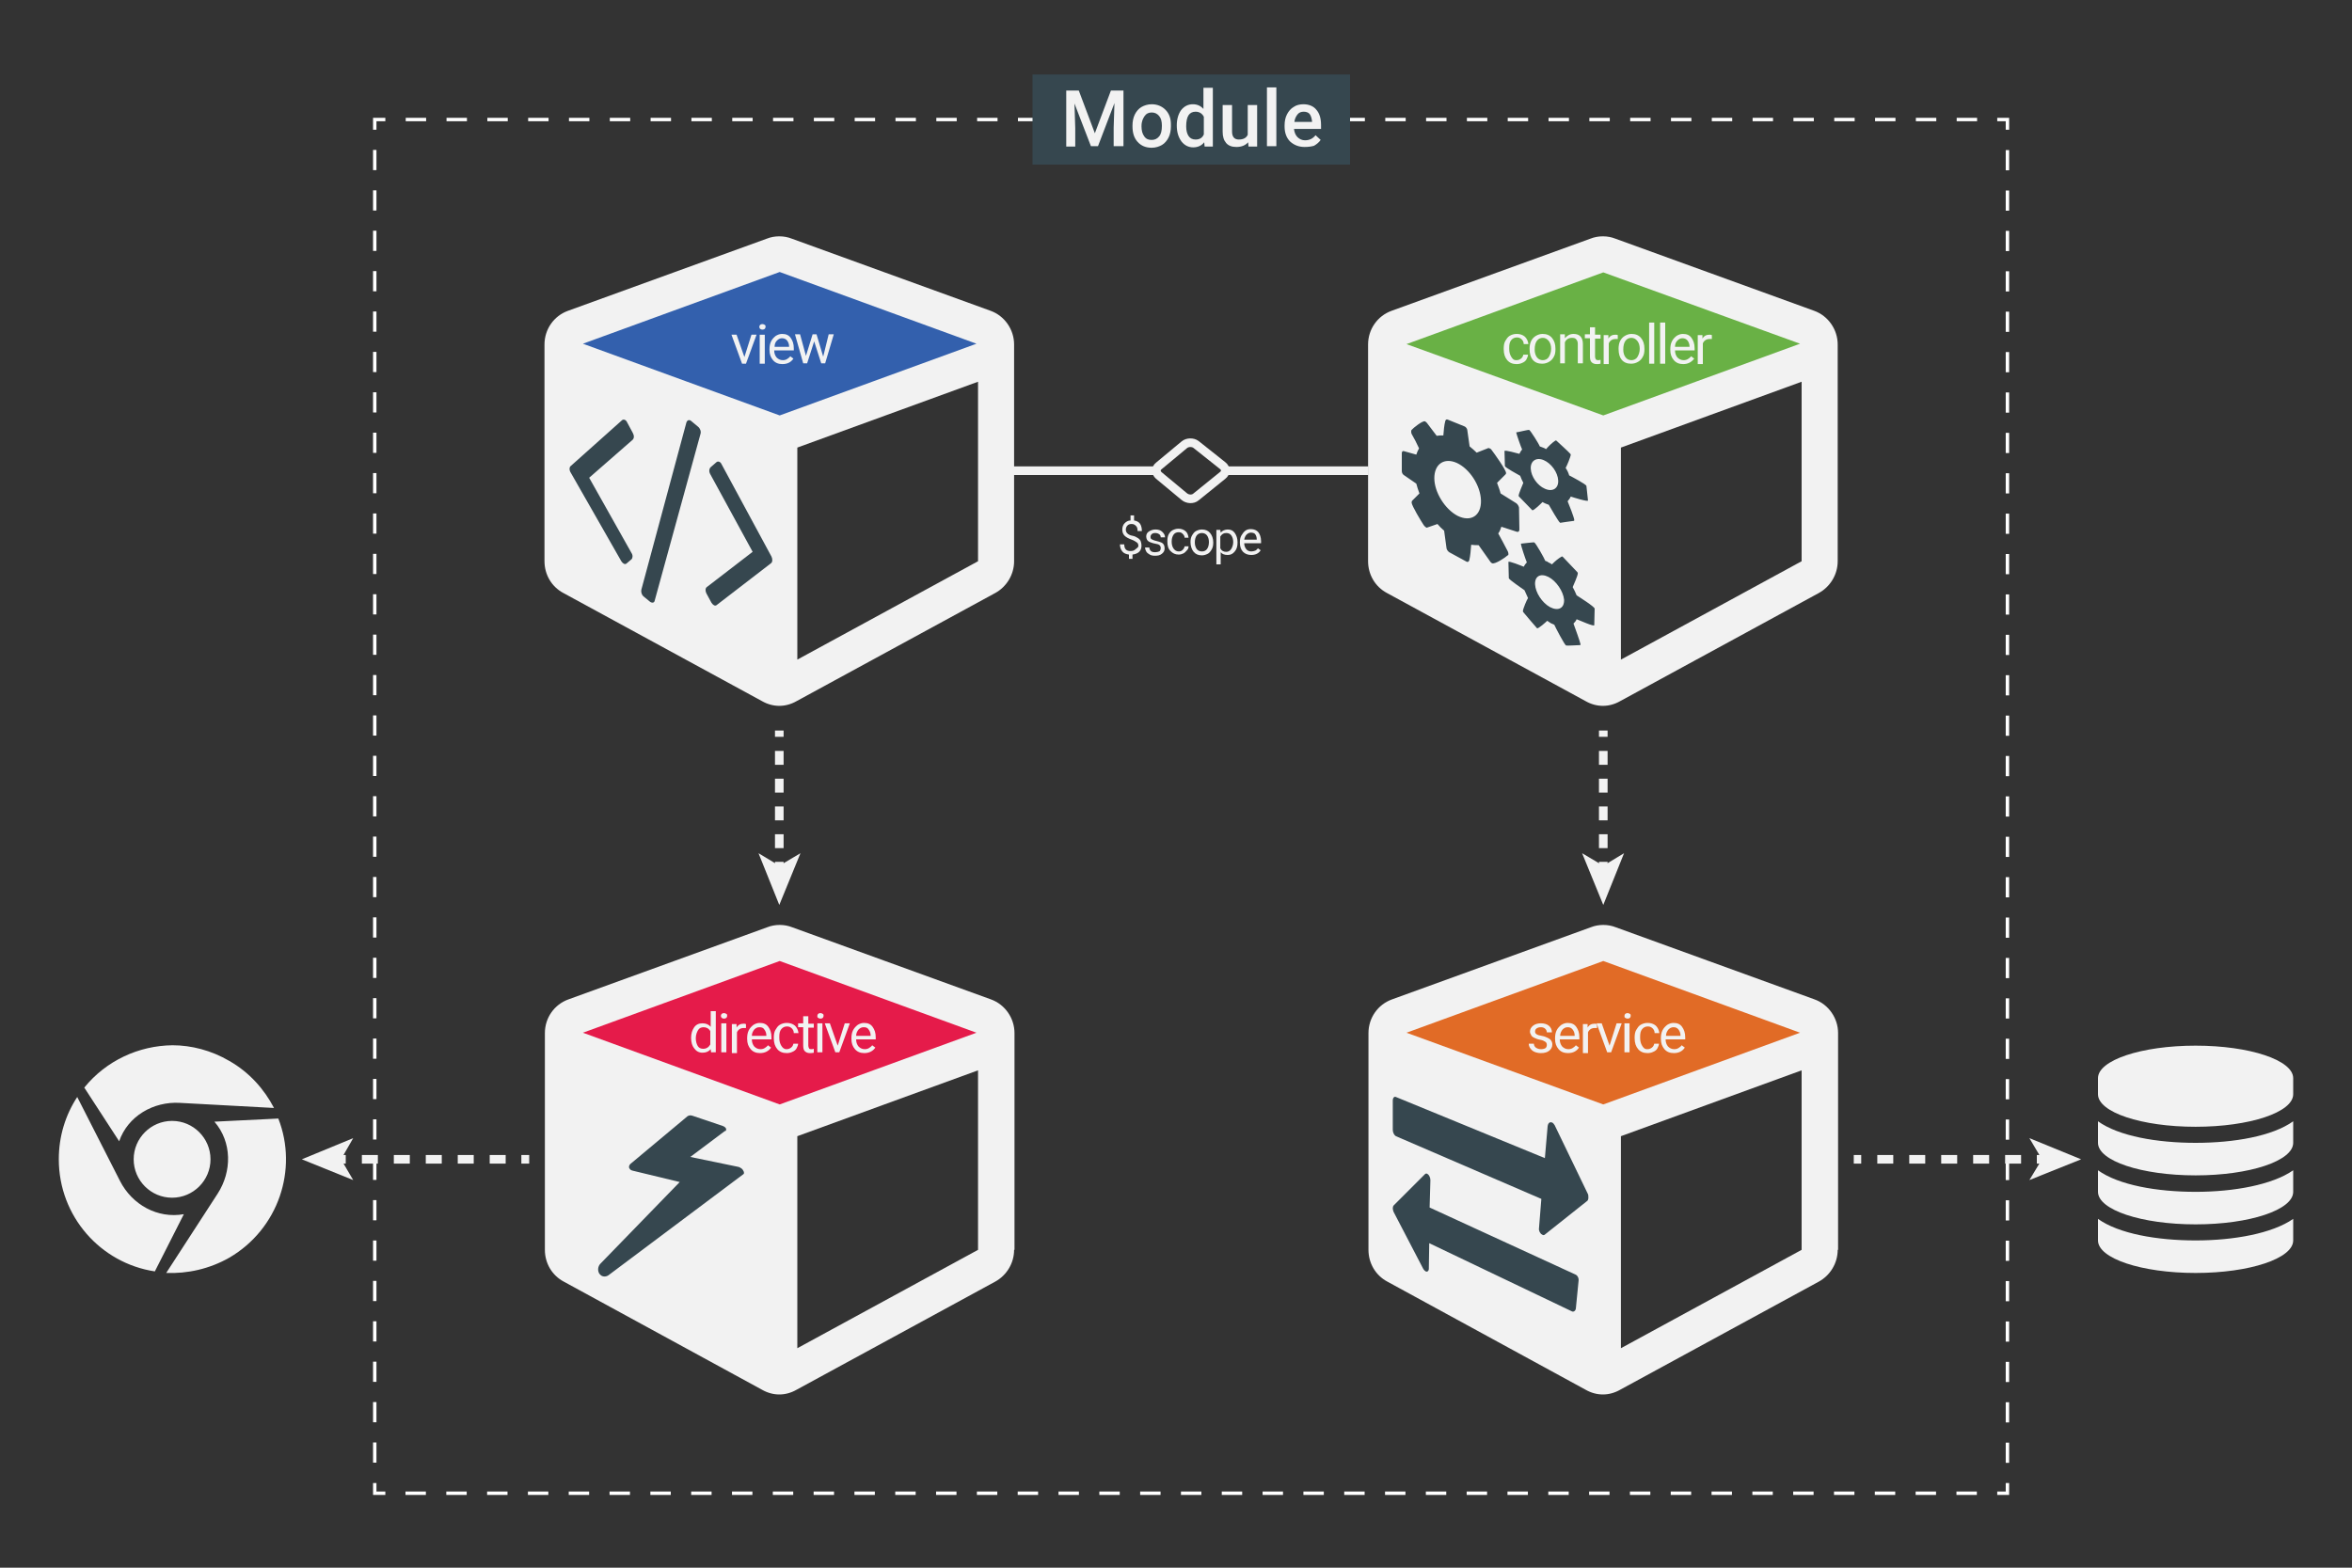 <?xml version="1.0" encoding="utf-8"?>
<!-- Generator: Adobe Illustrator 16.0.0, SVG Export Plug-In . SVG Version: 6.00 Build 0)  -->
<!DOCTYPE svg PUBLIC "-//W3C//DTD SVG 1.1//EN" "http://www.w3.org/Graphics/SVG/1.1/DTD/svg11.dtd">
<svg version="1.1" id="Layer_1" xmlns="http://www.w3.org/2000/svg" xmlns:xlink="http://www.w3.org/1999/xlink" x="0px" y="0px"
	 width="600px" height="400px" viewBox="0 0 600 400" enable-background="new 0 0 600 400" xml:space="preserve">
<rect x="0" y="0" width="600" height="400" fill="#333333" stroke="none"/>
<g>
	<g>
		<g>
			<polyline fill="none" stroke="#FFFFFF" stroke-width="0.87" stroke-miterlimit="10" points="512.1,378.4 512.1,381 509.5,381 
							"/>
			
				<line fill="none" stroke="#FFFFFF" stroke-width="0.87" stroke-miterlimit="10" stroke-dasharray="5.206,5.206" x1="504.3" y1="381" x2="100.9" y2="381"/>
			<polyline fill="none" stroke="#FFFFFF" stroke-width="0.87" stroke-miterlimit="10" points="98.3,381 95.6,381 95.6,378.4 			
				"/>
			
				<line fill="none" stroke="#FFFFFF" stroke-width="0.87" stroke-miterlimit="10" stroke-dasharray="5.153,5.153" x1="95.6" y1="373.2" x2="95.6" y2="35.7"/>
			<polyline fill="none" stroke="#FFFFFF" stroke-width="0.87" stroke-miterlimit="10" points="95.6,33.1 95.6,30.5 98.3,30.5 			
				"/>
			
				<line fill="none" stroke="#FFFFFF" stroke-width="0.87" stroke-miterlimit="10" stroke-dasharray="5.206,5.206" x1="103.5" y1="30.5" x2="506.9" y2="30.5"/>
			<polyline fill="none" stroke="#FFFFFF" stroke-width="0.87" stroke-miterlimit="10" points="509.5,30.5 512.1,30.5 512.1,33.1 
							"/>
			
				<line fill="none" stroke="#FFFFFF" stroke-width="0.87" stroke-miterlimit="10" stroke-dasharray="5.153,5.153" x1="512.1" y1="38.3" x2="512.1" y2="375.8"/>
		</g>
	</g>
	<rect x="263.4" y="19" fill="#36474F" width="81" height="23"/>
	<g>
		<path fill="#F2F2F2" d="M275.2,23.1l4.1,10.9l4.1-10.9h3.2v14.2h-2.5v-4.7l0.2-6.3l-4.2,11h-1.8l-4.2-10.9l0.2,6.3v4.7H272V23.1
			H275.2z"/>
		<path fill="#F2F2F2" d="M288.9,32c0-1,0.2-2,0.6-2.8s1-1.5,1.7-1.9s1.6-0.7,2.6-0.7c1.4,0,2.6,0.5,3.5,1.4s1.4,2.1,1.4,3.7l0,0.6
			c0,1-0.2,2-0.6,2.8s-1,1.5-1.7,1.9s-1.6,0.7-2.6,0.7c-1.5,0-2.7-0.5-3.6-1.5s-1.3-2.3-1.3-4V32z M291.2,32.2
			c0,1.1,0.2,1.9,0.7,2.6s1.1,0.9,1.9,0.9s1.4-0.3,1.9-0.9s0.7-1.5,0.7-2.7c0-1.1-0.2-1.9-0.7-2.5s-1.1-0.9-1.9-0.9
			c-0.8,0-1.4,0.3-1.8,0.9S291.2,30.9,291.2,32.2z"/>
		<path fill="#F2F2F2" d="M300.2,32c0-1.6,0.4-2.9,1.1-3.9c0.8-1,1.8-1.5,3-1.5c1.1,0,2,0.4,2.7,1.2v-5.4h2.4v15h-2.1l-0.1-1.1
			c-0.7,0.9-1.7,1.3-2.8,1.3c-1.2,0-2.2-0.5-3-1.5C300.6,35,300.2,33.7,300.2,32z M302.6,32.2c0,1.1,0.2,1.9,0.6,2.5
			c0.4,0.6,1,0.9,1.8,0.9c1,0,1.7-0.4,2.1-1.3v-4.5c-0.4-0.8-1.1-1.3-2.1-1.3c-0.8,0-1.4,0.3-1.8,0.9C302.8,30,302.6,31,302.6,32.2z
			"/>
		<path fill="#F2F2F2" d="M318.4,36.3c-0.7,0.8-1.7,1.2-3,1.2c-1.1,0-2-0.3-2.6-1c-0.6-0.7-0.9-1.6-0.9-2.9v-6.8h2.4v6.8
			c0,1.3,0.6,2,1.7,2c1.2,0,1.9-0.4,2.3-1.2v-7.6h2.4v10.6h-2.2L318.4,36.3z"/>
		<path fill="#F2F2F2" d="M325.6,37.3h-2.4v-15h2.4V37.3z"/>
		<path fill="#F2F2F2" d="M332.8,37.5c-1.5,0-2.7-0.5-3.7-1.4c-0.9-0.9-1.4-2.2-1.4-3.8V32c0-1.1,0.2-2,0.6-2.8
			c0.4-0.8,1-1.5,1.7-1.9c0.7-0.5,1.6-0.7,2.5-0.7c1.4,0,2.6,0.5,3.3,1.4c0.8,0.9,1.2,2.2,1.2,3.9v1h-6.9c0.1,0.9,0.4,1.6,0.9,2.1
			c0.5,0.5,1.2,0.8,1.9,0.8c1.1,0,2-0.4,2.7-1.3l1.3,1.2c-0.4,0.6-1,1.1-1.7,1.5C334.5,37.4,333.7,37.5,332.8,37.5z M332.6,28.5
			c-0.7,0-1.2,0.2-1.6,0.7s-0.7,1.1-0.8,1.9h4.5v-0.2c-0.1-0.8-0.3-1.4-0.6-1.8S333.2,28.5,332.6,28.5z"/>
	</g>
</g>
<g>
	<g>
		<path fill="#F2F2F2" d="M585,275.1v4.1c0,4.6-11.1,8.3-24.9,8.3s-24.9-3.7-24.9-8.3v-4.1c0-4.6,11.1-8.3,24.9-8.3
			S585,270.5,585,275.1z M585,286.1v5.5c0,4.6-11.1,8.3-24.9,8.3s-24.9-3.7-24.9-8.3v-5.5c5.3,3.8,15.1,5.5,24.9,5.5
			S579.7,289.9,585,286.1z M585,298.6v5.5c0,4.6-11.1,8.3-24.9,8.3s-24.9-3.7-24.9-8.3v-5.5c5.3,3.8,15.1,5.5,24.9,5.5
			S579.7,302.3,585,298.6z M585,311v5.5c0,4.6-11.1,8.3-24.9,8.3s-24.9-3.7-24.9-8.3V311c5.3,3.8,15.1,5.5,24.9,5.5
			S579.7,314.7,585,311z"/>
	</g>
	<g>
		<g>
			<line fill="none" stroke="#F2F2F2" stroke-width="2.2" stroke-miterlimit="10" x1="472.9" y1="295.8" x2="474.8" y2="295.8"/>
			
				<line fill="none" stroke="#F2F2F2" stroke-width="2.2" stroke-miterlimit="10" stroke-dasharray="4.076,4.076" x1="478.9" y1="295.8" x2="517.6" y2="295.8"/>
			<line fill="none" stroke="#F2F2F2" stroke-width="2.2" stroke-miterlimit="10" x1="519.6" y1="295.8" x2="521.5" y2="295.8"/>
			<g>
				<polygon fill="#F2F2F2" points="530.9,295.8 517.7,301.1 520.9,295.8 517.7,290.4 				"/>
			</g>
		</g>
	</g>
</g>
<g>
	<g>
		<path fill="#F2F2F2" d="M30.6,301.3c3.1,6.1,9.6,9.7,16.3,8.5l-7.4,14.6C25.6,322.3,15,310.3,15,295.8c0-5.9,1.7-11.3,4.7-15.9
			L30.6,301.3z M58.5,270.7c5.1,2.9,8.9,7.2,11.4,12l-24-1.3c-6.8-0.4-13.3,3.4-15.5,9.8l-8.9-13.7c5.6-6.9,13.9-10.7,22.5-10.8
			C48.8,266.7,53.9,268,58.5,270.7z M53.7,295.8c0,5.4-4.4,9.8-9.8,9.8s-9.8-4.4-9.8-9.8s4.4-9.8,9.8-9.8S53.7,290.4,53.7,295.8z
			 M58.5,320.9c-5.1,2.9-10.7,4.1-16.1,3.9l13.1-20.2c3.7-5.7,3.7-13.2-0.8-18.4l16.3-0.8C76.1,298.4,71,313.6,58.5,320.9z"/>
	</g>
	<g>
		<g>
			<line fill="none" stroke="#F2F2F2" stroke-width="2.2" stroke-miterlimit="10" x1="135" y1="295.8" x2="133" y2="295.8"/>
			
				<line fill="none" stroke="#F2F2F2" stroke-width="2.2" stroke-miterlimit="10" stroke-dasharray="4.076,4.076" x1="129" y1="295.8" x2="90.2" y2="295.8"/>
			<line fill="none" stroke="#F2F2F2" stroke-width="2.2" stroke-miterlimit="10" x1="88.2" y1="295.8" x2="86.3" y2="295.8"/>
			<g>
				<polygon fill="#F2F2F2" points="77,295.8 90.1,290.4 87,295.8 90.1,301.1 				"/>
			</g>
		</g>
	</g>
</g>
<g>
	<g>
		<polygon fill="#69B145" points="409.9,64.3 462.8,85.8 462.8,90.3 409,111.3 355.3,90.3 355.3,85.3 		"/>
		<g>
			<path fill="#F2F2F2" d="M468.8,143.2c0,3.4-1.9,6.5-4.8,8.1l-50.7,27.6c-1.4,0.8-2.9,1.2-4.4,1.2s-3-0.4-4.4-1.2l-50.7-27.6
				c-3-1.6-4.8-4.7-4.8-8.1V87.9c0-3.9,2.4-7.3,6-8.6l50.7-18.4c1-0.4,2.1-0.6,3.2-0.6s2.2,0.2,3.2,0.6l50.7,18.4
				c3.6,1.3,6,4.8,6,8.6V143.2z M459.2,87.7L409,69.5l-50.2,18.3L409,106L459.2,87.7z M459.6,143.2V97.4l-46.1,16.8v54.1
				L459.6,143.2z"/>
		</g>
		<g>
			<path fill="#F2F2F2" d="M386.8,91.9c0.5,0,0.8-0.1,1.2-0.4s0.5-0.6,0.6-1h1.2c0,0.4-0.2,0.8-0.4,1.2s-0.6,0.7-1.1,0.9
				c-0.4,0.2-0.9,0.3-1.4,0.3c-1,0-1.8-0.3-2.4-1c-0.6-0.7-0.9-1.6-0.9-2.8v-0.2c0-0.7,0.1-1.4,0.4-1.9s0.6-1,1.1-1.3
				c0.5-0.3,1.1-0.5,1.8-0.5c0.8,0,1.5,0.2,2.1,0.7c0.5,0.5,0.8,1.1,0.9,1.9h-1.2c0-0.5-0.2-0.9-0.5-1.2c-0.3-0.3-0.7-0.5-1.2-0.5
				c-0.6,0-1.1,0.2-1.5,0.7c-0.4,0.5-0.5,1.1-0.5,2v0.2c0,0.9,0.2,1.5,0.5,2S386.1,91.9,386.8,91.9z"/>
			<path fill="#F2F2F2" d="M390.2,89c0-0.7,0.1-1.4,0.4-2c0.3-0.6,0.7-1,1.2-1.3c0.5-0.3,1.1-0.5,1.7-0.5c1,0,1.8,0.3,2.4,1
				c0.6,0.7,0.9,1.6,0.9,2.8v0.1c0,0.7-0.1,1.4-0.4,1.9c-0.3,0.6-0.7,1-1.2,1.3c-0.5,0.3-1.1,0.5-1.8,0.5c-1,0-1.8-0.3-2.4-1
				C390.5,91.2,390.2,90.3,390.2,89L390.2,89z M391.5,89.2c0,0.8,0.2,1.5,0.6,2c0.4,0.5,0.9,0.7,1.5,0.7c0.6,0,1.2-0.3,1.5-0.8
				s0.6-1.2,0.6-2.1c0-0.8-0.2-1.5-0.6-2c-0.4-0.5-0.9-0.8-1.5-0.8c-0.6,0-1.1,0.2-1.5,0.7S391.5,88.2,391.5,89.2z"/>
			<path fill="#F2F2F2" d="M399.2,85.4l0,0.9c0.6-0.7,1.3-1.1,2.2-1.1c1.6,0,2.4,0.9,2.4,2.6v4.9h-1.3v-4.9c0-0.5-0.1-0.9-0.4-1.2
				c-0.2-0.3-0.6-0.4-1.1-0.4c-0.4,0-0.8,0.1-1.1,0.3s-0.6,0.5-0.7,0.9v5.3H398v-7.4H399.2z"/>
			<path fill="#F2F2F2" d="M406.9,83.6v1.8h1.4v1h-1.4V91c0,0.3,0.1,0.5,0.2,0.7c0.1,0.1,0.3,0.2,0.6,0.2c0.1,0,0.3,0,0.6-0.1v1
				c-0.3,0.1-0.7,0.1-1,0.1c-0.6,0-1-0.2-1.3-0.5s-0.4-0.8-0.4-1.5v-4.6h-1.3v-1h1.3v-1.8H406.9z"/>
			<path fill="#F2F2F2" d="M412.7,86.5c-0.2,0-0.4,0-0.6,0c-0.8,0-1.4,0.4-1.7,1.1v5.3h-1.3v-7.4h1.2l0,0.9c0.4-0.7,1-1,1.8-1
				c0.2,0,0.4,0,0.6,0.1V86.5z"/>
			<path fill="#F2F2F2" d="M412.9,89c0-0.7,0.1-1.4,0.4-2c0.3-0.6,0.7-1,1.2-1.3c0.5-0.3,1.1-0.5,1.7-0.5c1,0,1.8,0.3,2.4,1
				c0.6,0.7,0.9,1.6,0.9,2.8v0.1c0,0.7-0.1,1.4-0.4,1.9c-0.3,0.6-0.7,1-1.2,1.3c-0.5,0.3-1.1,0.5-1.8,0.5c-1,0-1.8-0.3-2.4-1
				C413.2,91.2,412.9,90.3,412.9,89L412.9,89z M414.1,89.2c0,0.8,0.2,1.5,0.6,2c0.4,0.5,0.9,0.7,1.5,0.7c0.6,0,1.2-0.3,1.5-0.8
				s0.6-1.2,0.6-2.1c0-0.8-0.2-1.5-0.6-2c-0.4-0.5-0.9-0.8-1.5-0.8c-0.6,0-1.1,0.2-1.5,0.7S414.1,88.2,414.1,89.2z"/>
			<path fill="#F2F2F2" d="M422,92.8h-1.3V82.3h1.3V92.8z"/>
			<path fill="#F2F2F2" d="M424.8,92.8h-1.3V82.3h1.3V92.8z"/>
			<path fill="#F2F2F2" d="M429.4,92.9c-1,0-1.8-0.3-2.4-1s-0.9-1.5-0.9-2.6v-0.2c0-0.7,0.1-1.4,0.4-2c0.3-0.6,0.7-1,1.2-1.4
				c0.5-0.3,1-0.5,1.6-0.5c1,0,1.7,0.3,2.2,1s0.8,1.5,0.8,2.7v0.5h-5c0,0.7,0.2,1.3,0.6,1.8c0.4,0.4,0.9,0.7,1.6,0.7
				c0.4,0,0.8-0.1,1.1-0.3s0.6-0.4,0.8-0.7l0.8,0.6C431.5,92.4,430.6,92.9,429.4,92.9z M429.2,86.3c-0.5,0-0.9,0.2-1.3,0.6
				s-0.6,0.9-0.6,1.6h3.7v-0.1c0-0.6-0.2-1.1-0.5-1.5S429.7,86.3,429.2,86.3z"/>
			<path fill="#F2F2F2" d="M436.7,86.5c-0.2,0-0.4,0-0.6,0c-0.8,0-1.4,0.4-1.7,1.1v5.3h-1.3v-7.4h1.2l0,0.9c0.4-0.7,1-1,1.8-1
				c0.2,0,0.4,0,0.6,0.1V86.5z"/>
		</g>
		<g>
			<path fill="#36474F" d="M387.6,135.1c0,0.4-0.2,0.7-0.6,0.6l-4-1.3c-0.2,0.6-0.4,1.2-0.8,1.7c0.8,1.5,1.6,2.9,2.4,4.5
				c0.1,0.2,0.2,0.4,0.2,0.7c0,0.2,0,0.4-0.2,0.4c-0.5,0.5-3.3,2.4-4,2c-0.2-0.1-0.4-0.3-0.5-0.5l-2.9-4.1c-0.6,0-1.2,0-1.9-0.1
				c-0.1,1.3-0.2,2.8-0.5,4c-0.1,0.3-0.4,0.5-0.7,0.3l-4.4-2.4c-0.3-0.2-0.7-0.7-0.7-1.1l-0.6-4.4c-0.6-0.5-1.2-1.1-1.7-1.7
				l-2.6,0.9c-0.1,0.1-0.3,0-0.4-0.1c-0.2-0.1-0.3-0.3-0.5-0.5c-0.6-0.9-3.1-5-3.1-5.8c0-0.2,0.1-0.3,0.1-0.4
				c0.6-0.6,1.3-1.3,1.9-1.9c-0.3-0.8-0.6-1.7-0.8-2.5l-3.2-2.2c-0.3-0.2-0.5-0.6-0.5-1v-4.6c0-0.3,0.2-0.6,0.5-0.5l3.2,0.9
				c0.2-0.6,0.4-1.1,0.7-1.6c-0.6-1.3-1.2-2.5-1.9-3.7c-0.1-0.2-0.1-0.4-0.1-0.6c0-0.2,0-0.3,0.1-0.4c0.4-0.5,2.8-2.4,3.4-2.2
				c0.2,0.1,0.3,0.2,0.5,0.4l2.5,3.3c0.5-0.1,1.1-0.1,1.7-0.1c0.1-1.2,0.2-2.6,0.5-3.7c0.1-0.3,0.3-0.5,0.7-0.3l4.2,1.7
				c0.3,0.1,0.7,0.6,0.7,0.9l0.6,4.2c0.6,0.5,1.2,1,1.8,1.6l2.8-1.1c0.1-0.1,0.3-0.1,0.5,0c0.2,0.1,0.4,0.2,0.5,0.4
				c0.7,0.9,3.7,5.1,3.7,5.9c0,0.2-0.1,0.3-0.2,0.4c-0.7,0.7-1.4,1.4-2.1,2.1c0.3,0.9,0.7,1.8,0.9,2.7l4,2.5
				c0.4,0.3,0.6,0.7,0.7,1.1L387.6,135.1z M371.6,118.1c-3.2-1.4-5.7,0.3-5.7,3.9c0,3.6,2.7,7.9,5.9,9.6c3.4,1.7,6.1,0,6-3.9
				C377.7,123.9,374.9,119.6,371.6,118.1z M405.1,127.7c0,0.4-3.8-0.8-4.4-1c-0.2,0.5-0.5,0.8-0.8,1.2c0.3,0.7,1.7,4.2,1.7,4.8
				c0,0.1,0,0.1-0.1,0.2c-0.3,0-3.4,0.5-3.5,0.5c-0.4-0.2-2.6-4.1-2.9-4.6c-0.3-0.1-0.6-0.2-0.8-0.3c-0.3-0.1-0.6-0.3-0.8-0.4
				c-0.3,0.3-2.2,2.2-2.6,2.1c-0.1-0.1-3.1-3.2-3.4-3.5c-0.1-0.1-0.1-0.2-0.1-0.2c0-0.5,1-2.8,1.2-3.3c-0.3-0.6-0.6-1.2-0.8-1.8
				c-0.5-0.3-3.9-2.1-3.9-2.5l-0.1-3.8c0-0.4,3.3,0.6,3.8,0.7c0.2-0.4,0.4-0.8,0.7-1.1c-0.3-0.6-1.4-3.8-1.5-4.3
				c0-0.1,0-0.1,0.1-0.1c0.3,0,3-0.7,3.2-0.6c0.3,0.1,2.5,3.6,2.7,4.2c0.3,0.1,0.5,0.2,0.8,0.3c0.3,0.1,0.5,0.2,0.8,0.4
				c0.7-0.8,1.5-1.6,2.4-2.2l0.2,0c0.1,0.1,3.3,3,3.6,3.4c0.1,0.1,0.1,0.2,0.1,0.2c0,0.5-1,2.9-1.3,3.4c0.4,0.6,0.7,1.2,0.9,1.9
				c0.6,0.3,4.4,2.3,4.4,2.7L405.1,127.7z M406.7,159.5c0,0.5-3.9-1.3-4.5-1.5c-0.2,0.5-0.5,0.8-0.8,1.1c0.3,0.8,1.7,4.7,1.8,5.3
				c0,0.1,0,0.1-0.1,0.2c-0.4,0-3.5,0.2-3.6,0.1c-0.4-0.2-2.7-4.6-3-5.3c-0.3-0.1-0.6-0.3-0.9-0.4c-0.3-0.2-0.6-0.4-0.9-0.6
				c-0.3,0.3-2.3,2.1-2.6,1.9c-0.1-0.1-3.2-3.7-3.5-4.1c-0.1-0.1-0.1-0.2-0.1-0.3c0-0.5,1-2.9,1.3-3.3c-0.3-0.7-0.6-1.3-0.9-2
				c-0.5-0.4-4-2.7-4-3.1l-0.1-4.1c0-0.4,3.4,1,3.9,1.2c0.2-0.4,0.5-0.8,0.8-1.1c-0.3-0.7-1.5-4.2-1.5-4.7c0-0.1,0-0.1,0.1-0.1
				c0.3,0,3.2-0.4,3.3-0.3c0.4,0.2,2.6,4.1,2.8,4.7c0.3,0.1,0.6,0.2,0.8,0.4c0.3,0.1,0.6,0.3,0.9,0.5c0.8-0.8,1.6-1.5,2.5-2l0.2,0
				c0.1,0.1,3.4,3.6,3.8,4c0.1,0.1,0.1,0.2,0.1,0.3c0,0.6-1.1,3-1.3,3.5c0.4,0.7,0.7,1.4,1,2.1c0.6,0.4,4.6,2.9,4.6,3.4L406.7,159.5
				z M393.8,117.4c-1.9-0.8-3.4,0.2-3.3,2.2c0.1,2,1.7,4.3,3.6,5.1c2,0.9,3.5-0.1,3.4-2.1C397.4,120.5,395.7,118.2,393.8,117.4z
				 M395,147.2c-2-1-3.5-0.2-3.4,1.9c0.1,2.1,1.8,4.7,3.8,5.8c2.1,1.1,3.7,0.3,3.6-1.9C398.8,150.9,397,148.2,395,147.2z"/>
		</g>
	</g>
	<g>
		<polygon fill="#E16B26" points="409.9,240 462.8,261.5 462.8,266 409,287 355.3,266 355.3,261 		"/>
		<g>
			<path fill="#F2F2F2" d="M468.8,318.9c0,3.4-1.9,6.5-4.8,8.1l-50.7,27.6c-1.4,0.8-2.9,1.2-4.4,1.2s-3-0.4-4.4-1.2L353.9,327
				c-3-1.6-4.8-4.7-4.8-8.1v-55.3c0-3.9,2.4-7.3,6-8.6l50.7-18.4c1-0.4,2.1-0.6,3.2-0.6s2.2,0.2,3.2,0.6l50.7,18.4
				c3.6,1.3,6,4.8,6,8.6V318.9z M459.2,263.5L409,245.2l-50.2,18.3l50.2,18.3L459.2,263.5z M459.6,318.9v-45.8l-46.1,16.8V344
				L459.6,318.9z"/>
		</g>
		<g>
			<path fill="#F2F2F2" d="M394.6,266.6c0-0.3-0.1-0.6-0.4-0.8c-0.3-0.2-0.7-0.4-1.3-0.5c-0.6-0.1-1.1-0.3-1.5-0.5
				c-0.4-0.2-0.7-0.4-0.8-0.7c-0.2-0.3-0.3-0.6-0.3-0.9c0-0.6,0.3-1.1,0.8-1.5c0.5-0.4,1.2-0.6,2-0.6c0.8,0,1.5,0.2,2,0.6
				c0.5,0.4,0.8,1,0.8,1.7h-1.3c0-0.3-0.1-0.6-0.4-0.9c-0.3-0.3-0.7-0.4-1.1-0.4c-0.5,0-0.8,0.1-1.1,0.3s-0.4,0.5-0.4,0.8
				c0,0.3,0.1,0.5,0.4,0.7s0.7,0.3,1.3,0.4c0.6,0.1,1.1,0.3,1.5,0.5s0.7,0.4,0.9,0.7c0.2,0.3,0.3,0.6,0.3,1c0,0.7-0.3,1.2-0.8,1.6
				c-0.5,0.4-1.2,0.6-2.1,0.6c-0.6,0-1.1-0.1-1.6-0.3s-0.8-0.5-1.1-0.9c-0.3-0.4-0.4-0.8-0.4-1.2h1.3c0,0.4,0.2,0.8,0.5,1
				c0.3,0.2,0.7,0.4,1.3,0.4c0.5,0,0.9-0.1,1.2-0.3C394.5,267.2,394.6,266.9,394.6,266.6z"/>
			<path fill="#F2F2F2" d="M400,268.7c-1,0-1.8-0.3-2.4-1c-0.6-0.7-0.9-1.5-0.9-2.6v-0.2c0-0.7,0.1-1.4,0.4-2c0.3-0.6,0.7-1,1.2-1.4
				c0.5-0.3,1-0.5,1.6-0.5c1,0,1.7,0.3,2.2,1s0.8,1.5,0.8,2.7v0.5h-5c0,0.7,0.2,1.3,0.6,1.8c0.4,0.4,0.9,0.7,1.6,0.7
				c0.4,0,0.8-0.1,1.1-0.3s0.6-0.4,0.8-0.7l0.8,0.6C402.2,268.2,401.3,268.7,400,268.7z M399.9,262.1c-0.5,0-0.9,0.2-1.3,0.6
				c-0.3,0.4-0.6,0.9-0.6,1.6h3.7v-0.1c0-0.6-0.2-1.1-0.5-1.5C400.8,262.2,400.4,262.1,399.9,262.1z"/>
			<path fill="#F2F2F2" d="M407.4,262.3c-0.2,0-0.4,0-0.6,0c-0.8,0-1.4,0.4-1.7,1.1v5.3h-1.3v-7.4h1.2l0,0.9c0.4-0.7,1-1,1.8-1
				c0.2,0,0.4,0,0.6,0.1V262.3z"/>
			<path fill="#F2F2F2" d="M410.6,266.8l1.8-5.7h1.3l-2.7,7.4h-1l-2.7-7.4h1.3L410.6,266.8z"/>
			<path fill="#F2F2F2" d="M414.4,259.2c0-0.2,0.1-0.4,0.2-0.5c0.1-0.1,0.3-0.2,0.6-0.2s0.4,0.1,0.6,0.2s0.2,0.3,0.2,0.5
				s-0.1,0.4-0.2,0.5s-0.3,0.2-0.6,0.2s-0.4-0.1-0.6-0.2C414.4,259.6,414.4,259.4,414.4,259.2z M415.7,268.5h-1.3v-7.4h1.3V268.5z"
				/>
			<path fill="#F2F2F2" d="M420.2,267.7c0.5,0,0.8-0.1,1.2-0.4s0.5-0.6,0.6-1h1.2c0,0.4-0.2,0.8-0.4,1.2s-0.6,0.7-1.1,0.9
				c-0.4,0.2-0.9,0.3-1.4,0.3c-1,0-1.8-0.3-2.4-1c-0.6-0.7-0.9-1.6-0.9-2.8v-0.2c0-0.7,0.1-1.4,0.4-1.9s0.6-1,1.1-1.3
				c0.5-0.3,1.1-0.5,1.8-0.5c0.8,0,1.5,0.2,2.1,0.7c0.5,0.5,0.8,1.1,0.9,1.9h-1.2c0-0.5-0.2-0.9-0.5-1.2c-0.3-0.3-0.7-0.5-1.2-0.5
				c-0.6,0-1.1,0.2-1.5,0.7c-0.4,0.5-0.5,1.1-0.5,2v0.2c0,0.9,0.2,1.5,0.5,2S419.5,267.7,420.2,267.7z"/>
			<path fill="#F2F2F2" d="M427,268.7c-1,0-1.8-0.3-2.4-1c-0.6-0.7-0.9-1.5-0.9-2.6v-0.2c0-0.7,0.1-1.4,0.4-2c0.3-0.6,0.7-1,1.2-1.4
				c0.5-0.3,1-0.5,1.6-0.5c1,0,1.7,0.3,2.2,1s0.8,1.5,0.8,2.7v0.5h-5c0,0.7,0.2,1.3,0.6,1.8c0.4,0.4,0.9,0.7,1.6,0.7
				c0.4,0,0.8-0.1,1.1-0.3s0.6-0.4,0.8-0.7l0.8,0.6C429.2,268.2,428.3,268.7,427,268.7z M426.9,262.1c-0.5,0-0.9,0.2-1.3,0.6
				c-0.3,0.4-0.6,0.9-0.6,1.6h3.7v-0.1c0-0.6-0.2-1.1-0.5-1.5C427.8,262.2,427.4,262.1,426.9,262.1z"/>
		</g>
		<g>
			<path fill="#36474F" d="M404.8,306.5l-10.7,8.5c-0.2,0.2-0.5,0.2-0.7,0c-0.5-0.2-0.9-1-0.8-1.6l0.6-7.5l-37.1-16
				c-0.4-0.2-0.8-0.9-0.8-1.6v-7.5c0-0.7,0.4-1.1,0.8-0.9l38,15.6l0.7-8.1c0.1-0.8,0.5-1.2,1.1-1c0.3,0.1,0.5,0.4,0.7,0.7l8.4,17.4
				c0.2,0.3,0.2,0.7,0.2,1.1C405.2,306.1,405,306.4,404.8,306.5z M402,333.9c-0.1,0.6-0.6,0.9-1,0.7l-36.4-17.4l-0.1,6.5
				c0,0.6-0.4,0.9-0.8,0.7c-0.2-0.1-0.4-0.3-0.6-0.6l-7.6-14.6c-0.1-0.3-0.2-0.6-0.2-0.9c0-0.3,0.1-0.6,0.2-0.7l8-8
				c0.2-0.2,0.4-0.2,0.6-0.1c0.4,0.2,0.8,0.9,0.8,1.6l-0.2,7l37.2,17.1c0.5,0.2,0.9,0.9,0.8,1.6L402,333.9z"/>
		</g>
	</g>
	<g>
		<polygon fill="#3360AD" points="199.8,64.3 252.7,85.8 252.7,90.3 198.8,111.3 145.2,90.3 145.2,85.3 		"/>
		<g>
			<path fill="#F2F2F2" d="M258.7,143.2c0,3.4-1.9,6.5-4.8,8.1l-50.7,27.6c-1.4,0.8-2.9,1.2-4.4,1.2s-3-0.4-4.4-1.2l-50.7-27.6
				c-3-1.6-4.8-4.7-4.8-8.1V87.9c0-3.9,2.4-7.3,6-8.6l50.7-18.4c1-0.4,2.1-0.6,3.2-0.6s2.2,0.2,3.2,0.6l50.7,18.4
				c3.6,1.3,6,4.8,6,8.6V143.2z M249.1,87.7l-50.2-18.3l-50.2,18.3l50.2,18.3L249.1,87.7z M249.5,143.2V97.4l-46.1,16.8v54.1
				L249.5,143.2z"/>
		</g>
		<g>
			<path fill="#F2F2F2" d="M189.9,91.1l1.8-5.7h1.3l-2.7,7.4h-1l-2.7-7.4h1.3L189.9,91.1z"/>
			<path fill="#F2F2F2" d="M193.7,83.4c0-0.2,0.1-0.4,0.2-0.5c0.1-0.1,0.3-0.2,0.6-0.2s0.4,0.1,0.6,0.2s0.2,0.3,0.2,0.5
				s-0.1,0.4-0.2,0.5s-0.3,0.2-0.6,0.2s-0.4-0.1-0.6-0.2C193.8,83.8,193.7,83.6,193.7,83.4z M195.1,92.8h-1.3v-7.4h1.3V92.8z"/>
			<path fill="#F2F2F2" d="M199.6,92.9c-1,0-1.8-0.3-2.4-1s-0.9-1.5-0.9-2.6v-0.2c0-0.7,0.1-1.4,0.4-2c0.3-0.6,0.7-1,1.2-1.4
				c0.5-0.3,1-0.5,1.6-0.5c1,0,1.7,0.3,2.2,1s0.8,1.5,0.8,2.7v0.5h-5c0,0.7,0.2,1.3,0.6,1.8c0.4,0.4,0.9,0.7,1.6,0.7
				c0.4,0,0.8-0.1,1.1-0.3s0.6-0.4,0.8-0.7l0.8,0.6C201.8,92.4,200.9,92.9,199.6,92.9z M199.5,86.3c-0.5,0-0.9,0.2-1.3,0.6
				s-0.6,0.9-0.6,1.6h3.7v-0.1c0-0.6-0.2-1.1-0.5-1.5S200,86.3,199.5,86.3z"/>
			<path fill="#F2F2F2" d="M210,91l1.4-5.7h1.3l-2.2,7.4h-1l-1.8-5.6l-1.8,5.6h-1l-2.1-7.4h1.3l1.5,5.5l1.7-5.5h1L210,91z"/>
		</g>
		<g>
			<path fill="#36474F" d="M159.8,143.8c-0.4,0.3-0.9,0-1.3-0.6l-12.9-22.6c-0.4-0.6-0.4-1.4,0-1.7l13.1-11.7c0.4-0.3,1-0.1,1.3,0.6
				l1.4,2.6c0.4,0.7,0.4,1.4,0,1.8l-11.1,9.7l10.8,19.2c0.4,0.6,0.3,1.3,0,1.6L159.8,143.8z M167,153.3c-0.1,0.5-0.6,0.6-1.1,0.3
				l-1.7-1.4c-0.5-0.4-0.7-1.1-0.6-1.7l11.5-42.7c0.2-0.6,0.7-0.8,1.2-0.4l1.8,1.5c0.5,0.4,0.8,1.2,0.6,1.8L167,153.3z M182.8,154.4
				c-0.4,0.3-0.9,0-1.3-0.6l-1.3-2.4c-0.3-0.6-0.3-1.3,0.1-1.6l11.7-9L181.2,121c-0.4-0.7-0.3-1.4,0.1-1.8l1.5-1.3
				c0.4-0.3,1-0.1,1.3,0.6l12.7,23.5c0.3,0.6,0.3,1.4-0.1,1.7L182.8,154.4z"/>
		</g>
	</g>
	<g>
		<polygon fill="#E51B4A" points="199.8,240 252.7,261.5 252.7,266 198.8,287 145.2,266 145.2,261 		"/>
		<g>
			<path fill="#F2F2F2" d="M258.7,318.9c0,3.4-1.9,6.5-4.8,8.1l-50.7,27.6c-1.4,0.8-2.9,1.2-4.4,1.2s-3-0.4-4.4-1.2L143.8,327
				c-3-1.6-4.8-4.7-4.8-8.1v-55.3c0-3.9,2.4-7.3,6-8.6l50.7-18.4c1-0.4,2.1-0.6,3.2-0.6s2.2,0.2,3.2,0.6l50.7,18.4
				c3.6,1.3,6,4.8,6,8.6V318.9z M249.1,263.5l-50.2-18.3l-50.2,18.3l50.2,18.3L249.1,263.5z M249.5,318.9v-45.8l-46.1,16.8V344
				L249.5,318.9z"/>
		</g>
		<g>
			<path fill="#F2F2F2" d="M176.3,264.8c0-1.1,0.3-2,0.8-2.7c0.5-0.7,1.2-1,2.1-1c0.9,0,1.6,0.3,2.1,0.9V258h1.3v10.5h-1.2l-0.1-0.8
				c-0.5,0.6-1.2,0.9-2.1,0.9c-0.9,0-1.6-0.4-2.1-1.1C176.6,266.9,176.3,266,176.3,264.8L176.3,264.8z M177.5,264.9
				c0,0.8,0.2,1.5,0.5,2s0.8,0.7,1.4,0.7c0.8,0,1.4-0.4,1.8-1.1v-3.4c-0.4-0.7-1-1-1.7-1c-0.6,0-1.1,0.2-1.4,0.7
				S177.5,264,177.5,264.9z"/>
			<path fill="#F2F2F2" d="M183.9,259.2c0-0.2,0.1-0.4,0.2-0.5c0.1-0.1,0.3-0.2,0.6-0.2s0.4,0.1,0.6,0.2s0.2,0.3,0.2,0.5
				s-0.1,0.4-0.2,0.5s-0.3,0.2-0.6,0.2s-0.4-0.1-0.6-0.2C184,259.6,183.9,259.4,183.9,259.2z M185.3,268.5H184v-7.4h1.3V268.5z"/>
			<path fill="#F2F2F2" d="M190.3,262.3c-0.2,0-0.4,0-0.6,0c-0.8,0-1.4,0.4-1.7,1.1v5.3h-1.3v-7.4h1.2l0,0.9c0.4-0.7,1-1,1.8-1
				c0.2,0,0.4,0,0.6,0.1V262.3z"/>
			<path fill="#F2F2F2" d="M193.9,268.7c-1,0-1.8-0.3-2.4-1c-0.6-0.7-0.9-1.5-0.9-2.6v-0.2c0-0.7,0.1-1.4,0.4-2
				c0.3-0.6,0.7-1,1.2-1.4c0.5-0.3,1-0.5,1.6-0.5c1,0,1.7,0.3,2.2,1s0.8,1.5,0.8,2.7v0.5h-5c0,0.7,0.2,1.3,0.6,1.8
				c0.4,0.4,0.9,0.7,1.6,0.7c0.4,0,0.8-0.1,1.1-0.3s0.6-0.4,0.8-0.7l0.8,0.6C196.1,268.2,195.1,268.7,193.9,268.7z M193.7,262.1
				c-0.5,0-0.9,0.2-1.3,0.6c-0.3,0.4-0.6,0.9-0.6,1.6h3.7v-0.1c0-0.6-0.2-1.1-0.5-1.5C194.7,262.2,194.3,262.1,193.7,262.1z"/>
			<path fill="#F2F2F2" d="M200.6,267.7c0.5,0,0.8-0.1,1.2-0.4s0.5-0.6,0.6-1h1.2c0,0.4-0.2,0.8-0.4,1.2s-0.6,0.7-1.1,0.9
				c-0.4,0.2-0.9,0.3-1.4,0.3c-1,0-1.8-0.3-2.4-1c-0.6-0.7-0.9-1.6-0.9-2.8v-0.2c0-0.7,0.1-1.4,0.4-1.9s0.6-1,1.1-1.3
				c0.5-0.3,1.1-0.5,1.8-0.5c0.8,0,1.5,0.2,2.1,0.7c0.5,0.5,0.8,1.1,0.9,1.9h-1.2c0-0.5-0.2-0.9-0.5-1.2c-0.3-0.3-0.7-0.5-1.2-0.5
				c-0.6,0-1.1,0.2-1.5,0.7c-0.4,0.5-0.5,1.1-0.5,2v0.2c0,0.9,0.2,1.5,0.5,2S200,267.7,200.6,267.7z"/>
			<path fill="#F2F2F2" d="M206.2,259.4v1.8h1.4v1h-1.4v4.6c0,0.3,0.1,0.5,0.2,0.7s0.3,0.2,0.6,0.2c0.1,0,0.3,0,0.6-0.1v1
				c-0.3,0.1-0.7,0.1-1,0.1c-0.6,0-1-0.2-1.3-0.5s-0.4-0.8-0.4-1.5v-4.6h-1.3v-1h1.3v-1.8H206.2z"/>
			<path fill="#F2F2F2" d="M208.5,259.2c0-0.2,0.1-0.4,0.2-0.5c0.1-0.1,0.3-0.2,0.6-0.2s0.4,0.1,0.6,0.2s0.2,0.3,0.2,0.5
				s-0.1,0.4-0.2,0.5s-0.3,0.2-0.6,0.2s-0.4-0.1-0.6-0.2C208.5,259.6,208.5,259.4,208.5,259.2z M209.8,268.5h-1.3v-7.4h1.3V268.5z"
				/>
			<path fill="#F2F2F2" d="M213.7,266.8l1.8-5.7h1.3l-2.7,7.4h-1l-2.7-7.4h1.3L213.7,266.8z"/>
			<path fill="#F2F2F2" d="M220.5,268.7c-1,0-1.8-0.3-2.4-1c-0.6-0.7-0.9-1.5-0.9-2.6v-0.2c0-0.7,0.1-1.4,0.4-2
				c0.3-0.6,0.7-1,1.2-1.4c0.5-0.3,1-0.5,1.6-0.5c1,0,1.7,0.3,2.2,1s0.8,1.5,0.8,2.7v0.5h-5c0,0.7,0.2,1.3,0.6,1.8
				c0.4,0.4,0.9,0.7,1.6,0.7c0.4,0,0.8-0.1,1.1-0.3s0.6-0.4,0.8-0.7l0.8,0.6C222.7,268.2,221.7,268.7,220.5,268.7z M220.3,262.1
				c-0.5,0-0.9,0.2-1.3,0.6c-0.3,0.4-0.6,0.9-0.6,1.6h3.7v-0.1c0-0.6-0.2-1.1-0.5-1.5C221.3,262.2,220.9,262.1,220.3,262.1z"/>
		</g>
		<g>
			<path fill="#36474F" d="M189.5,299.7l-34.3,25.7c-0.6,0.4-1.4,0.4-1.9,0c-0.1-0.1-0.3-0.3-0.4-0.4c-0.5-0.8-0.4-1.9,0.3-2.6
				l20.2-20.8l-12-2.9c-0.1,0-0.2-0.1-0.3-0.1c-0.3-0.1-0.5-0.4-0.6-0.6c-0.1-0.3,0-0.7,0.3-1l14.6-12.2c0.3-0.2,0.8-0.3,1.3-0.1
				l7.7,2.6c0.6,0.2,1,0.7,0.8,1.1c0,0.1-0.1,0.2-0.3,0.2l-8.8,6.6l12.1,2.5c0.1,0,0.3,0.1,0.4,0.1c0.4,0.2,0.7,0.4,0.9,0.7
				C189.9,299.1,189.9,299.5,189.5,299.7z"/>
		</g>
	</g>
	<g>
		<g>
			<line fill="none" stroke="#F2F2F2" stroke-width="2.2" stroke-miterlimit="10" x1="409" y1="186.4" x2="409" y2="188"/>
			
				<line fill="none" stroke="#F2F2F2" stroke-width="2.2" stroke-miterlimit="10" stroke-dasharray="3.543,3.543" x1="409" y1="191.6" x2="409" y2="218.1"/>
			<line fill="none" stroke="#F2F2F2" stroke-width="2.2" stroke-miterlimit="10" x1="409" y1="219.9" x2="409" y2="221.6"/>
			<g>
				<polygon fill="#F2F2F2" points="409,230.9 403.6,217.7 409,220.9 414.3,217.7 				"/>
			</g>
		</g>
	</g>
	<g>
		<g>
			<line fill="none" stroke="#F2F2F2" stroke-width="2.2" stroke-miterlimit="10" x1="198.8" y1="186.4" x2="198.8" y2="188"/>
			
				<line fill="none" stroke="#F2F2F2" stroke-width="2.2" stroke-miterlimit="10" stroke-dasharray="3.543,3.543" x1="198.8" y1="191.6" x2="198.8" y2="218.1"/>
			<line fill="none" stroke="#F2F2F2" stroke-width="2.2" stroke-miterlimit="10" x1="198.8" y1="219.9" x2="198.8" y2="221.6"/>
			<g>
				<polygon fill="#F2F2F2" points="198.8,230.9 193.5,217.7 198.8,220.9 204.2,217.7 				"/>
			</g>
		</g>
	</g>
	<g>
		<g>
			<path fill="#F2F2F2" d="M290.4,139.3c0-0.4-0.1-0.7-0.4-0.9s-0.7-0.5-1.3-0.7c-0.8-0.3-1.4-0.6-1.8-1s-0.6-0.9-0.6-1.6
				c0-0.6,0.2-1.2,0.6-1.6s0.9-0.7,1.5-0.7v-1.3h0.9v1.3c0.7,0.1,1.2,0.4,1.5,0.8s0.5,1.1,0.5,1.9h-1.1c0-0.6-0.1-1-0.4-1.3
				c-0.3-0.3-0.6-0.5-1.1-0.5c-0.5,0-0.8,0.1-1.1,0.4c-0.2,0.2-0.4,0.6-0.4,1c0,0.4,0.1,0.7,0.4,1s0.7,0.5,1.3,0.6s1.1,0.4,1.4,0.6
				s0.6,0.5,0.7,0.8s0.2,0.7,0.2,1.1c0,0.7-0.2,1.2-0.6,1.6s-1,0.6-1.7,0.7v1.1h-0.9v-1.1c-0.7-0.1-1.3-0.3-1.7-0.8
				s-0.6-1.1-0.6-1.8h1.1c0,0.5,0.1,1,0.4,1.3s0.7,0.4,1.2,0.4c0.5,0,0.9-0.1,1.2-0.4S290.4,139.7,290.4,139.3z"/>
			<path fill="#F2F2F2" d="M296.1,139.8c0-0.3-0.1-0.5-0.3-0.7s-0.6-0.3-1.2-0.4s-1-0.3-1.3-0.4s-0.6-0.4-0.7-0.6s-0.2-0.5-0.2-0.8
				c0-0.5,0.2-1,0.7-1.3s1-0.5,1.7-0.5c0.7,0,1.3,0.2,1.7,0.6s0.7,0.8,0.7,1.4h-1.1c0-0.3-0.1-0.6-0.4-0.8s-0.6-0.3-1-0.3
				c-0.4,0-0.7,0.1-0.9,0.3s-0.3,0.4-0.3,0.7c0,0.3,0.1,0.5,0.3,0.6s0.6,0.3,1.1,0.4s1,0.3,1.3,0.4s0.6,0.4,0.7,0.6s0.2,0.5,0.2,0.9
				c0,0.6-0.2,1-0.7,1.4s-1,0.5-1.8,0.5c-0.5,0-1-0.1-1.3-0.3s-0.7-0.4-0.9-0.8s-0.3-0.7-0.3-1h1.1c0,0.4,0.2,0.7,0.4,0.9
				s0.6,0.3,1.1,0.3c0.4,0,0.7-0.1,1-0.2S296.1,140.1,296.1,139.8z"/>
			<path fill="#F2F2F2" d="M300.7,140.7c0.4,0,0.7-0.1,1-0.4s0.4-0.5,0.5-0.9h1c0,0.4-0.1,0.7-0.4,1s-0.5,0.6-0.9,0.8
				s-0.8,0.3-1.2,0.3c-0.9,0-1.5-0.3-2.1-0.9s-0.8-1.4-0.8-2.4v-0.2c0-0.6,0.1-1.2,0.3-1.6s0.6-0.9,1-1.1s0.9-0.4,1.5-0.4
				c0.7,0,1.3,0.2,1.8,0.6s0.7,1,0.8,1.7h-1c0-0.4-0.2-0.7-0.5-1s-0.6-0.4-1-0.4c-0.6,0-1,0.2-1.3,0.6s-0.5,1-0.5,1.7v0.2
				c0,0.7,0.2,1.3,0.5,1.7S300.1,140.7,300.7,140.7z"/>
			<path fill="#F2F2F2" d="M303.7,138.3c0-0.6,0.1-1.2,0.4-1.7s0.6-0.9,1-1.1s0.9-0.4,1.5-0.4c0.9,0,1.6,0.3,2.1,0.9
				s0.8,1.4,0.8,2.4v0.1c0,0.6-0.1,1.2-0.4,1.7s-0.6,0.9-1,1.1s-0.9,0.4-1.5,0.4c-0.9,0-1.6-0.3-2.1-0.9S303.7,139.3,303.7,138.3
				L303.7,138.3z M304.8,138.4c0,0.7,0.2,1.3,0.5,1.7s0.8,0.6,1.3,0.6c0.6,0,1-0.2,1.3-0.6s0.5-1,0.5-1.8c0-0.7-0.2-1.3-0.5-1.7
				s-0.8-0.6-1.3-0.6c-0.5,0-1,0.2-1.3,0.6S304.8,137.6,304.8,138.4z"/>
			<path fill="#F2F2F2" d="M315.7,138.4c0,1-0.2,1.7-0.7,2.3s-1,0.9-1.8,0.9c-0.8,0-1.4-0.2-1.8-0.7v3.1h-1.1v-8.8h1l0.1,0.7
				c0.4-0.5,1.1-0.8,1.8-0.8c0.8,0,1.4,0.3,1.8,0.9S315.7,137.3,315.7,138.4L315.7,138.4z M314.6,138.3c0-0.7-0.2-1.3-0.5-1.7
				s-0.7-0.6-1.3-0.6c-0.7,0-1.1,0.3-1.5,0.9v3c0.3,0.6,0.8,0.9,1.5,0.9c0.5,0,0.9-0.2,1.2-0.6S314.6,139.1,314.6,138.3z"/>
			<path fill="#F2F2F2" d="M319.2,141.6c-0.9,0-1.6-0.3-2.1-0.8s-0.8-1.3-0.8-2.3v-0.2c0-0.6,0.1-1.2,0.4-1.7s0.6-0.9,1-1.2
				s0.9-0.4,1.4-0.4c0.8,0,1.5,0.3,1.9,0.8s0.7,1.3,0.7,2.3v0.5h-4.3c0,0.6,0.2,1.1,0.5,1.5s0.8,0.6,1.3,0.6c0.4,0,0.7-0.1,1-0.2
				s0.5-0.4,0.7-0.6l0.7,0.5C321.1,141.2,320.3,141.6,319.2,141.6z M319.1,135.9c-0.4,0-0.8,0.2-1.1,0.5s-0.5,0.8-0.6,1.3h3.2v-0.1
				c0-0.6-0.2-1-0.4-1.3S319.5,135.9,319.1,135.9z"/>
		</g>
		<g>
			<path fill="none" stroke="#F2F2F2" stroke-width="2.2" stroke-miterlimit="10" d="M305.1,126.8c-0.8,0.7-2.2,0.6-3-0.1l-6.5-5.4
				c-0.8-0.7-0.8-1.8,0-2.4l6.5-5.4c0.8-0.7,2.2-0.7,3-0.1l6.8,5.4c0.9,0.7,0.9,1.8,0,2.5L305.1,126.8z"/>
			<line fill="none" stroke="#F2F2F2" stroke-width="2.2" stroke-miterlimit="10" x1="311.9" y1="120.1" x2="349.1" y2="120.1"/>
			<line fill="none" stroke="#F2F2F2" stroke-width="2.2" stroke-miterlimit="10" x1="257.1" y1="120.1" x2="294.3" y2="120.1"/>
		</g>
	</g>
</g>
</svg>
